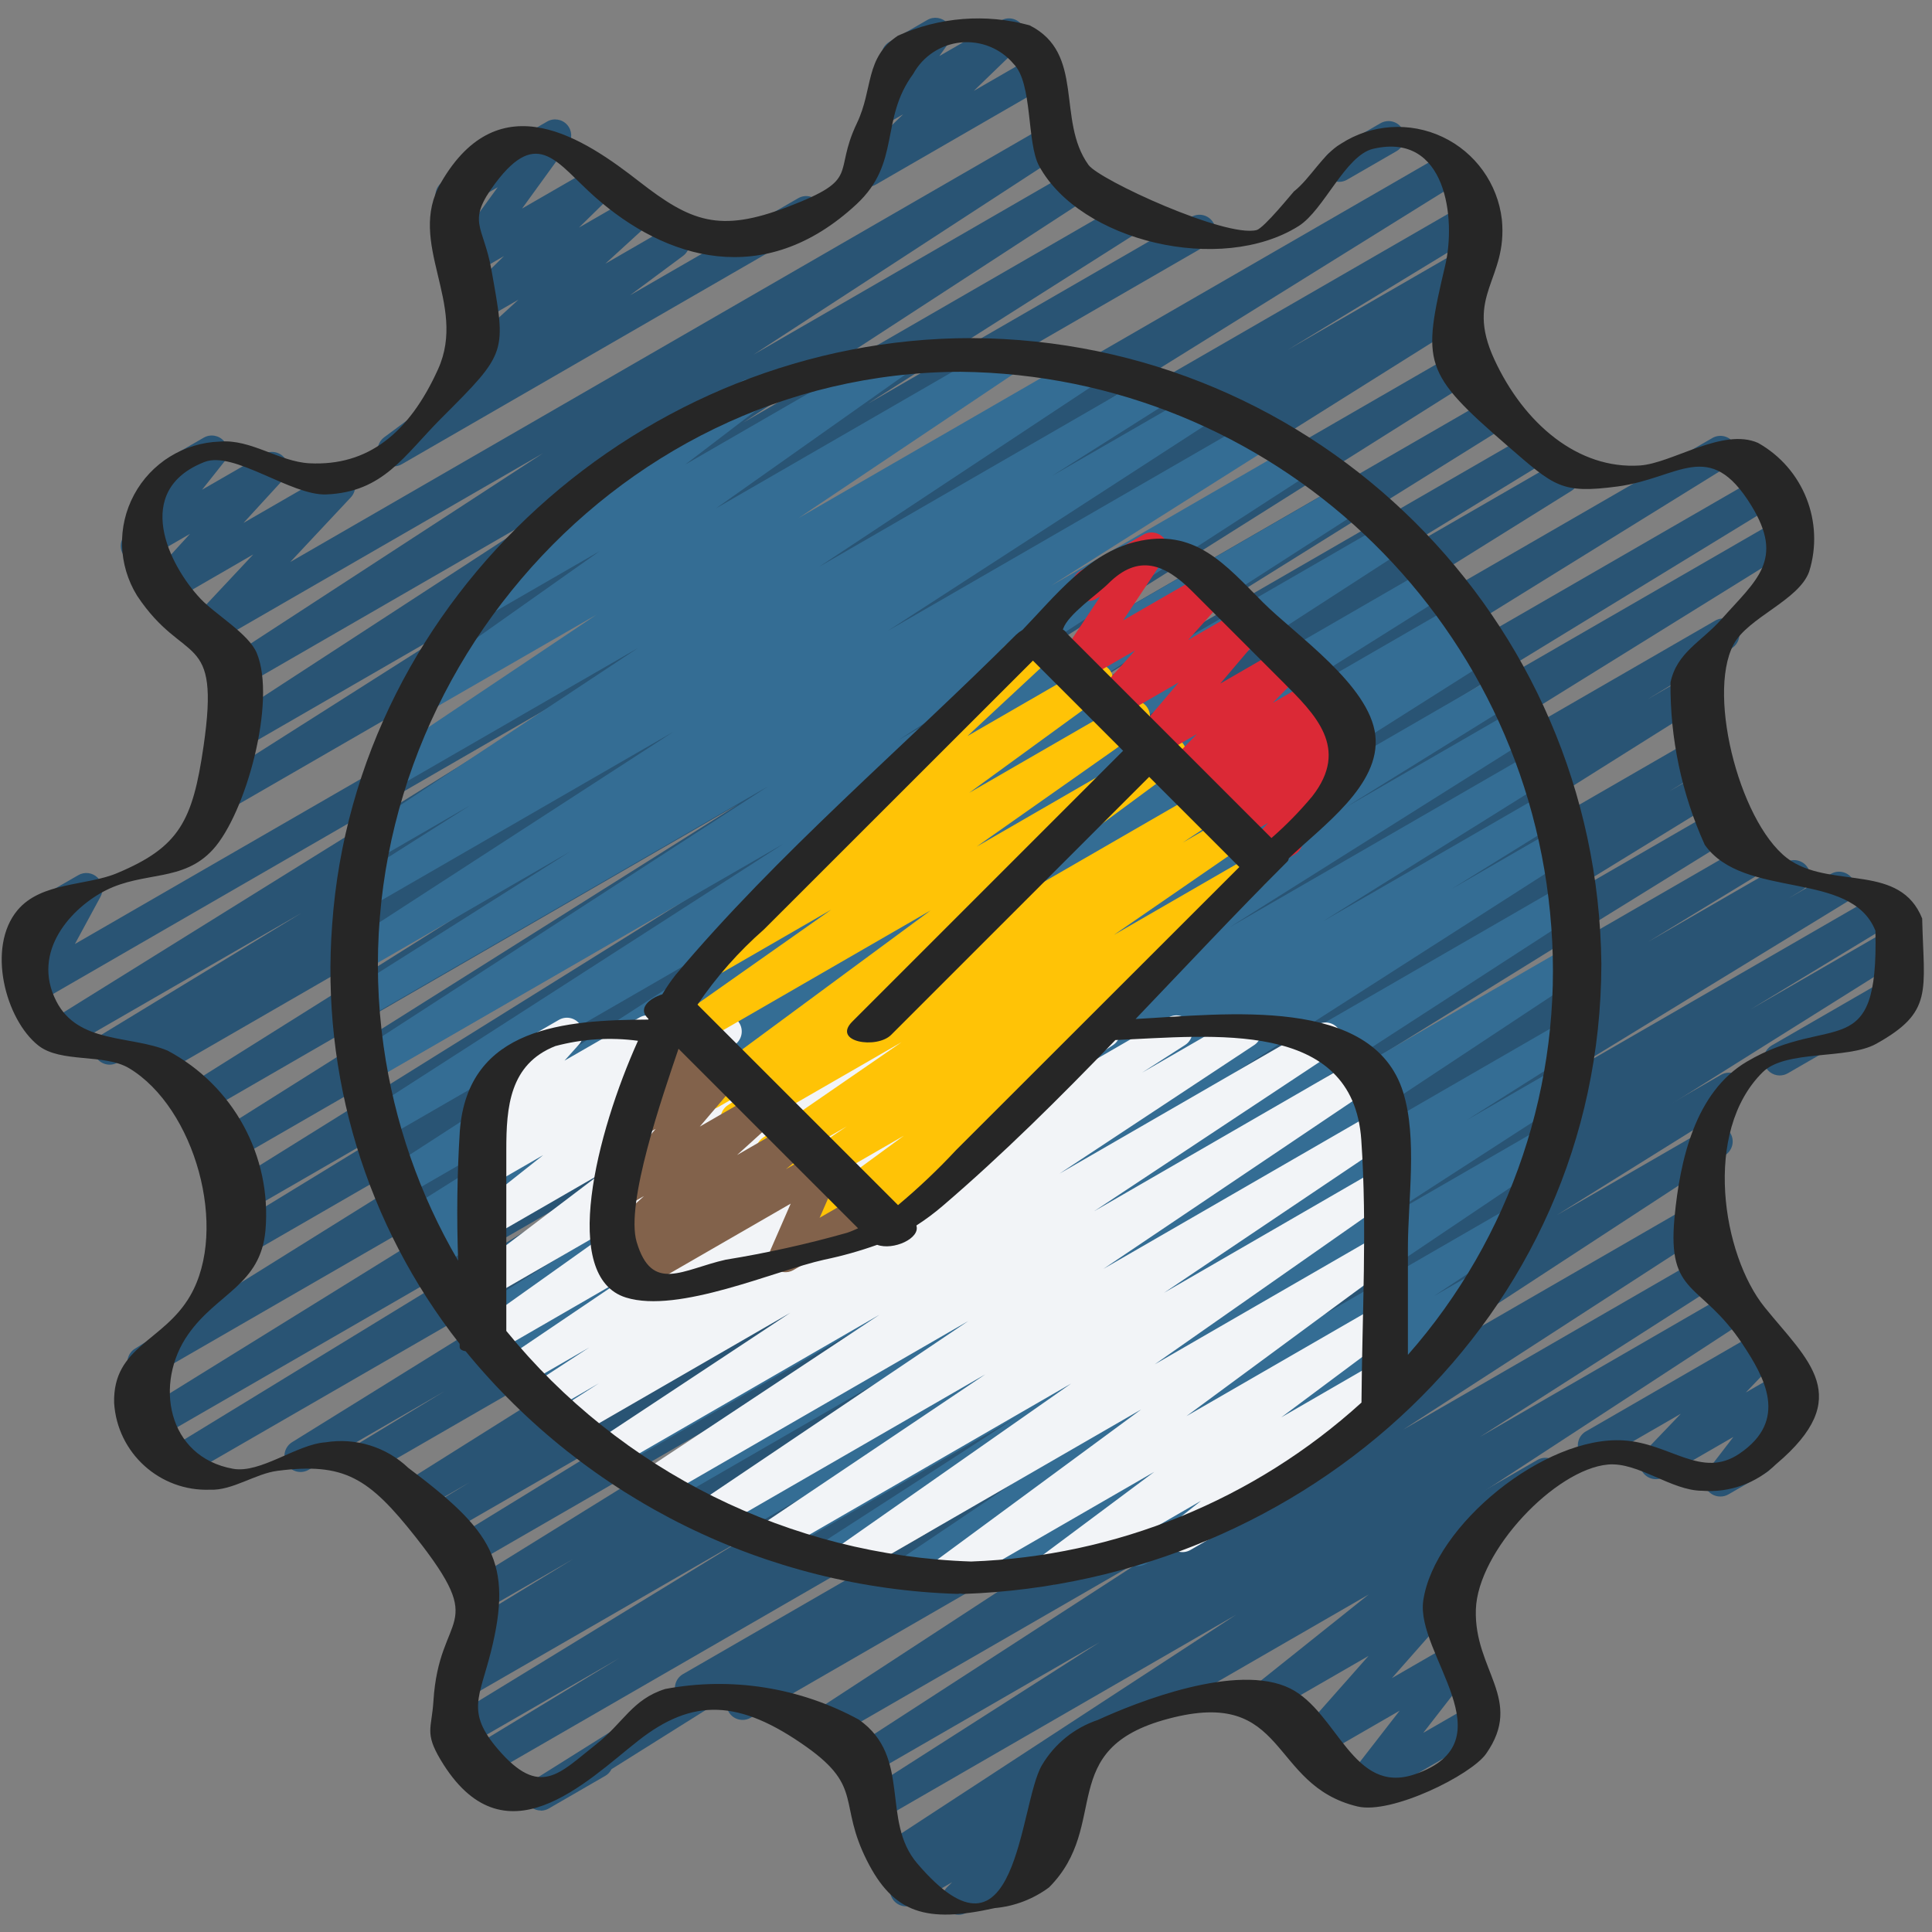 <svg height="512" viewBox="0 0 60 60" width="512" xmlns="http://www.w3.org/2000/svg"><rect x="0" y="0" width="60" height="60" fill="#808080" stroke="none"/><g id="034---System-Design" fill="none"><g fill="#295474"><path id="Path" d="m42.246 56.022c-.192.002-.367-.106-.452-.278-.085-.172-.065-.377.052-.528l1.621-2.089-2.389 1.379c-.212.123-.482.074-.637-.116s-.15-.464.012-.648l2.047-2.315-2.847 1.642c-.226.128-.513.062-.66-.153-.147-.215-.104-.506.098-.67l3.414-2.727-7.635 4.407c-.155.099-.352.104-.512.015-.16-.09-.259-.26-.256-.443s.105-.351.268-.436l13.375-7.722c.226-.131.515-.065.663.151.148.216.104.509-.1.672l-3.526 2.817c.212-.049.431.044.543.231.111.187.089.424-.055.587l-2.042 2.316 1.951-1.126c.207-.119.469-.075.626.105.157.18.164.446.018.635l-1.623 2.088 1.523-.878c.237-.124.531-.039.665.193.134.232.061.528-.165.672l-3.723 2.153c-.077.045-.165.068-.254.067z"/><path id="Path" d="m53.424 46.476c-.189 0-.363-.107-.447-.276s-.066-.372.047-.524l.808-1.051-2.156 1.245c-.215.124-.489.072-.643-.124-.154-.195-.14-.474.031-.654l1.136-1.187-2.467 1.424c-.237.124-.531.039-.665-.193-.134-.232-.061-.528.165-.672l5.507-3.18c.216-.126.491-.074.646.123.154.196.14.477-.034.656l-1.133 1.181 1.3-.75c.206-.118.467-.074.624.104s.166.443.022.633l-1.279 1.669c.057.041.104.094.139.155.138.239.056.544-.182.682l-1.169.675c-.076.043-.162.065-.25.064z"/><path id="Path" d="m29.765 59.465c-.203 0-.387-.122-.464-.31-.077-.188-.033-.404.113-.547l.155-.153-1.175.679c-.225.133-.515.07-.665-.145-.149-.215-.108-.509.096-.674l.321-.264-.184.1c-.234.133-.532.057-.673-.173-.141-.229-.075-.529.149-.678l10.948-7.152-10.859 6.27c-.235.131-.532.053-.671-.177-.14-.23-.072-.529.152-.677l7.142-4.564-6.973 4.025c-.234.131-.53.054-.67-.175s-.075-.527.148-.677l9.291-6.019-10.088 5.822c-.235.136-.535.061-.677-.171-.142-.231-.073-.534.154-.681l12.482-8.152-14.506 8.375c-.236.136-.538.058-.678-.176-.14-.234-.068-.537.163-.681l5.623-3.506-6.727 3.883c-.237.124-.531.039-.665-.193-.134-.232-.061-.528.165-.672l32.266-18.629c.235-.127.529-.047.667.182.138.229.071.526-.152.674l-5.624 3.507 4.714-2.721c.234-.133.532-.057.673.173.141.229.075.529-.149.678l-12.487 8.157 11.237-6.487c.235-.134.533-.057.674.174.141.231.073.531-.153.679l-9.284 6.011 9.007-5.2c.235-.138.538-.062.68.171.142.233.071.537-.16.683l-7.143 4.572 7.662-4.426c.235-.145.543-.071.688.164s.071.543-.164.688l-20.6 13.455c.048.188-.016.387-.166.51l-.663.548c.201.005.379.13.452.317.073.187.028.4-.115.54l-.571.562c.195.053.339.217.365.417.026.2-.07.396-.244.498l-2.587 1.501c-.076.044-.162.066-.25.065z"/><path id="Path" d="m55.271 33.4c-.226-.001-.423-.153-.481-.37-.058-.218.036-.448.231-.562l3.679-2.124c.155-.099.352-.104.512-.015.16.09.259.26.256.443s-.105.351-.268.436l-3.682 2.126c-.075.043-.16.065-.247.065z"/><path id="Path" d="m16.8 56.228c-.223 0-.42-.147-.481-.362-.062-.215.026-.444.215-.562l19.139-12.012-20.527 11.852c-.238.141-.545.062-.685-.175s-.062-.545.175-.685l4.6-2.791-4.944 2.854c-.237.141-.544.063-.685-.174s-.063-.544.174-.685l9.441-5.774-8.645 4.988c-.236.129-.532.047-.669-.185-.137-.232-.066-.53.16-.675l.817-.494c-.24.077-.5-.037-.606-.265-.106-.229-.025-.501.188-.635l3.338-2.034-2.453 1.416c-.236.13-.532.05-.67-.181-.138-.231-.069-.529.156-.676l11.1-6.878-11.27 6.507c-.237.141-.544.064-.685-.173s-.064-.544.173-.685l7.254-4.453-7.7 4.443c-.237.135-.538.055-.678-.179-.139-.235-.065-.537.168-.681l1.4-.849-1.647.951c-.153.092-.343.096-.5.01s-.255-.249-.259-.428c-.004-.179.088-.346.241-.438l17.308-10.882-18.019 10.4c-.238.141-.545.062-.685-.175s-.062-.545.175-.685l2.6-1.577-4.239 2.451c-.236.13-.532.05-.67-.181-.138-.231-.069-.529.156-.676l19.574-12.146-22.898 13.219c-.236.126-.529.044-.666-.186-.137-.23-.068-.527.156-.673l15.455-9.448-15.683 9.055c-.236.13-.532.05-.67-.181-.138-.231-.069-.529.156-.676l21.171-13.113-20.966 12.104c-.235.124-.525.043-.662-.185-.137-.228-.072-.522.148-.671l19.142-11.938-15.509 8.954c-.236.131-.534.05-.672-.182s-.067-.532.161-.677l6.174-3.775-6.017 3.474c-.235.127-.529.047-.667-.182-.138-.229-.071-.526.152-.674l14.422-8.99-14.363 8.287c-.236.143-.544.067-.686-.17-.143-.236-.067-.544.169-.686l16.44-10.352-16.31 9.421c-.237.142-.545.064-.686-.173s-.064-.545.173-.686l15.88-9.969-16.94 9.779c-.238.141-.544.062-.685-.176-.141-.238-.062-.544.176-.685l.085-.051-.974.562c-.236.126-.529.044-.666-.186-.137-.23-.068-.527.156-.673l6.244-3.8-7.355 4.242c-.236.13-.532.05-.67-.181-.138-.231-.069-.529.156-.676l17.469-10.869-17.676 10.208c-.194.112-.438.081-.598-.075-.16-.156-.198-.399-.092-.595l.79-1.468h-.005c-.239.136-.543.053-.68-.185-.137-.238-.057-.542.18-.681l1.537-.887c.194-.112.439-.081.599.075s.197.4.09.597l-.794 1.466 42.447-24.503c.236-.13.532-.05.67.181.138.231.069.529-.156.676l-17.476 10.872 17.916-10.338c.236-.129.532-.047.669.185.137.232.066.53-.16.675l-6.237 3.796 5.28-3.047c.236-.129.532-.047.669.185.137.232.066.53-.16.675l-.789.475c.216-.056.442.036.559.225.141.234.068.538-.164.682l-15.872 9.964 15.465-8.928c.235-.129.53-.05.669.179.139.229.072.528-.152.676l-16.44 10.358 17.279-9.976c.236-.13.532-.05.67.181.138.231.069.529-.156.676l-14.411 8.982 15.022-8.673c.237-.135.538-.055.678.179.139.235.065.537-.168.681l-6.179 3.777 6.5-3.751c.235-.124.525-.043.662.185.137.228.072.522-.148.671l-19.154 11.945 23.528-13.584c.236-.13.532-.05.67.181.138.231.069.529-.156.676l-21.175 13.113 22.129-12.775c.236-.131.534-.05.672.182s.067.532-.161.677l-15.432 9.434 15.635-9.026c.236-.13.532-.05.67.181.138.231.069.529-.156.676l-19.576 12.149 16.963-9.794c.237-.135.538-.055.678.179.139.235.065.537-.168.681l-2.627 1.593 1.038-.6c.236-.143.544-.067.686.17s.067.544-.17.686l-17.3 10.88 17.331-10c.237-.135.538-.055.678.179.139.235.065.537-.168.681l-1.409.855 1.177-.678c.235-.124.527-.042.663.186.136.229.069.524-.152.672l-7.232 4.441 6.994-4.039c.237-.142.544-.065.686.172.142.237.065.544-.172.686l-11.113 6.879 11.308-6.53c.237-.135.538-.055.678.179.139.235.065.537-.168.681l-3.326 2.026 4.279-2.47c.238-.141.544-.062.685.176.141.238.062.544-.176.685l-.429.259 1.33-.767c.236-.131.534-.05.672.182s.067.532-.161.677l-9.427 5.766 10.488-6.054c.238-.141.545-.062.685.175s.062.545-.175.685l-4.583 2.78 4.331-2.5c.236-.132.533-.053.673.178.139.231.07.531-.157.678l-40.226 25.242c-.044.089-.113.163-.2.211l-1.748 1.01c-.074.044-.159.067-.245.068z"/><path id="Path" d="m41.583 5.648c-.226-0-.424-.152-.483-.371-.059-.219.037-.449.233-.562l1.539-.888c.155-.089.346-.089.5 0.0.155.089.25.255.25.434-0.0.179-.096.344-.25.433l-1.539.888c-.076.044-.162.066-.25.066z"/><path id="Path" d="m6.621 25.354c-.222-.001-.417-.148-.479-.361s.025-.442.212-.561l8.61-5.468-7.579 4.376c-.235.136-.535.061-.677-.171-.142-.231-.073-.534.154-.681l10.479-6.821-9.62 5.554c-.235.136-.535.061-.677-.171-.142-.231-.073-.534.154-.681l9.667-6.294-10.265 5.925c-.215.124-.488.072-.642-.122-.154-.194-.143-.472.026-.653l1.88-2.006-2.594 1.5c-.214.124-.486.074-.641-.119-.155-.192-.146-.469.021-.651l1.25-1.369-1.4.808c-.208.12-.471.075-.628-.106-.157-.181-.163-.448-.014-.637l1.236-1.557c-.048-.038-.088-.086-.118-.139-.138-.239-.056-.544.182-.682l1.169-.675c.208-.12.471-.075.628.106.157.181.163.448.014.637l-.694.874 1.925-1.109c.213-.121.483-.07.637.121.154.191.146.466-.018.648l-1.255 1.369 2.716-1.567c.214-.124.488-.073.642.121.154.194.143.472-.026.653l-1.881 2.008 23.53-13.585c.234-.131.53-.054.67.175.14.229.075.527-.148.677l-9.667 6.294 9.639-5.565c.235-.136.535-.061.677.171.142.231.073.534-.154.681l-10.479 6.821 11.956-6.9c.234-.127.527-.048.666.18.138.228.073.524-.148.674l-8.607 5.463 10.032-5.792c.155-.099.352-.104.512-.015s.259.26.256.443c-.002.184-.105.351-.268.436l-30.611 17.674c-.076.044-.162.068-.25.068z"/><path id="Path" d="m26.957 5.8c-.203-0-.386-.124-.463-.313-.076-.189-.031-.405.116-.546l1.438-1.391-.348.2c-.203.117-.461.077-.62-.096-.158-.174-.174-.434-.038-.626l.6-.851c-.162-.084-.266-.25-.27-.432-.004-.183.091-.353.249-.445l1.179-.681c.203-.117.461-.077.62.096.158.174.174.434.038.626l-.286.4 1.907-1.1c.219-.13.5-.075.654.128s.131.488-.054.664l-1.437 1.389 1.783-1.029c.155-.099.352-.104.512-.015s.259.26.256.443c-.002.184-.105.351-.268.436l-5.318 3.071c-.075.046-.162.07-.25.071z"/><path id="Path" d="m12.227 14.483c-.215 0-.406-.138-.474-.342-.068-.204.002-.429.174-.558l2.986-2.212c-.161-.063-.278-.205-.31-.374-.032-.17.027-.344.155-.461l1.342-1.229-1.026.593c-.218.124-.494.068-.645-.132-.152-.199-.132-.48.045-.657l1.176-1.157-.972.562c-.204.119-.464.078-.622-.098s-.172-.438-.033-.629l1.434-1.974-1.166.673c-.155.099-.352.104-.512.015s-.259-.26-.256-.443c.002-.184.105-.351.268-.436l3.2-1.849c.204-.118.463-.076.621.099.158.175.171.437.033.628l-1.431 1.974 2.344-1.353c.218-.124.494-.068.645.132.152.199.132.48-.045.657l-1.177 1.155 1.577-.909c.22-.124.499-.065.649.139s.124.488-.061.661l-1.346 1.231 1.868-1.079c.229-.13.52-.06.665.16.145.22.094.515-.117.674l-1.65 1.226 5.239-3.024c.237-.124.531-.039.665.193.134.232.061.528-.165.672l-12.828 7.406c-.076.044-.162.067-.25.067z"/></g><path id="Path" d="m30.5 49.425c-.22-0-.415-.145-.478-.356-.063-.211.019-.439.203-.561l2.9-1.919-4.605 2.658c-.233.135-.532.061-.675-.168-.143-.229-.078-.53.146-.68l7.789-5.243-9.853 5.689c-.152.093-.343.098-.5.013-.157-.085-.256-.248-.261-.426s.086-.346.239-.439l6.171-3.987-7.5 4.33c-.236.132-.533.053-.673-.178-.139-.231-.07-.531.157-.678l3.512-2.216-4.355 2.513c-.233.129-.526.052-.667-.174-.14-.226-.078-.523.141-.675l12.772-8.448-14.347 8.283c-.235.134-.533.057-.674-.174-.141-.231-.073-.531.153-.679l12.04-7.8-13.077 7.55c-.234.129-.529.051-.668-.178-.139-.228-.074-.526.148-.675l11.432-7.322-12.29 7.1c-.236.13-.532.05-.67-.181-.138-.231-.069-.529.156-.676l3.452-2.139-3.763 2.172c-.236.13-.532.05-.67-.181-.138-.231-.069-.529.156-.676l7.064-4.415-7.5 4.327c-.236.132-.533.053-.673-.178-.139-.231-.07-.531.157-.678l9.417-5.926-9.76 5.635c-.236.13-.532.05-.67-.181-.138-.231-.069-.529.156-.676l5.309-3.3-5.491 3.17c-.236.143-.544.067-.686-.17-.143-.236-.067-.544.17-.686l11.155-7.058-11.418 6.595c-.235.124-.527.042-.663-.186-.136-.229-.069-.524.152-.672l.588-.361-.515.3c-.236.132-.533.053-.673-.178-.139-.231-.07-.531.157-.678l9.076-5.7-9.163 5.29c-.235.134-.533.057-.674-.174-.141-.231-.073-.531.153-.679l14.437-9.337-14.445 8.338c-.234.129-.529.051-.668-.178-.139-.228-.074-.526.148-.675l12.846-8.265-12.764 7.365c-.234.127-.526.048-.665-.179-.139-.227-.076-.523.144-.673l12.812-8.3-12.467 7.2c-.235.129-.53.05-.669-.179-.139-.229-.072-.528.152-.676l6.84-4.322-6.4 3.7c-.236.144-.544.071-.688-.165-.144-.236-.071-.544.165-.688l10.124-6.563-9.424 5.44c-.235.125-.526.045-.664-.183-.137-.228-.073-.523.148-.672l3.63-2.302-2.922 1.69c-.233.129-.526.052-.667-.174-.14-.226-.078-.523.141-.675l8.659-5.726-7.519 4.34c-.233.131-.528.055-.669-.172-.141-.227-.079-.525.141-.676l6.755-4.525-5.237 3.018c-.23.126-.519.052-.66-.169-.142-.221-.088-.514.122-.671l5.877-4.154-3.541 2.044c-.228.132-.52.064-.666-.155-.146-.219-.097-.514.112-.675l3.5-2.673c-.176-.073-.295-.239-.308-.429s.084-.371.249-.466l5.058-2.921c.228-.132.52-.064.666.155.146.219.097.514-.112.675l-2.3 1.756 6.294-3.634c.231-.13.523-.057.666.166.143.223.087.519-.128.675l-5.877 4.153 8.791-5.075c.233-.135.532-.061.675.168.143.229.078.53-.146.68l-6.754 4.527 8.778-5.068c.233-.129.526-.052.667.174.14.226.078.523-.141.675l-8.665 5.732 10.341-5.97c.235-.129.53-.05.669.179.139.229.072.528-.152.676l-3.636 2.3 4.515-2.605c.234-.131.53-.054.67.175s.075.527-.148.677l-10.124 6.557 11.381-6.57c.235-.129.53-.05.669.179.139.229.072.528-.152.676l-6.831 4.315 7.566-4.368c.236-.144.543-.07.688.166s.07.543-.166.688l-12.816 8.3 13.9-8.023c.235-.138.538-.062.68.171.142.233.071.537-.16.683l-12.845 8.266 13.62-7.863c.236-.144.543-.07.688.166s.07.543-.166.688l-14.436 9.339 15.235-8.8c.235-.127.529-.047.667.182.138.229.071.526-.152.674l-9.07 5.7 9.366-5.407c.236-.128.53-.047.668.183.137.23.069.528-.156.675l-.616.379.7-.4c.235-.135.535-.057.676.175.141.232.071.534-.158.68l-11.154 7.059 11.368-6.57c.236-.13.532-.05.67.181.138.231.069.529-.156.676l-5.3 3.287 5.3-3.059c.235-.129.53-.05.669.179.139.229.072.528-.152.676l-9.433 5.936 9.468-5.466c.235-.124.525-.043.662.185.137.228.072.522-.148.671l-7.059 4.412 6.9-3.982c.236-.13.532-.05.67.181.138.231.069.529-.156.676l-3.433 2.128 3.23-1.864c.235-.131.532-.053.671.177.14.23.072.529-.152.677l-11.445 7.329 11.159-6.442c.236-.144.543-.07.688.166s.07.543-.166.688l-12.03 7.792 11.675-6.742c.233-.125.523-.048.662.177s.079.519-.137.672l-12.78 8.454 12.077-6.971c.235-.129.53-.05.669.179.139.229.072.528-.152.676l-3.5 2.211 2.822-1.629c.236-.144.543-.07.688.166s.07.543-.166.688l-6.169 3.987 5.132-2.963c.233-.135.532-.061.675.168.143.229.078.53-.146.68l-7.8 5.248 6.337-3.658c.233-.125.523-.048.662.177s.079.519-.137.672l-2.9 1.918 1.363-.782c.228-.129.517-.06.662.158.145.218.098.511-.109.672l-4.576 3.484.917-.529c.155-.099.352-.104.512-.015.16.09.259.26.256.443s-.105.351-.268.436l-7.726 4.461c-.228.127-.515.057-.659-.16s-.098-.509.107-.67l4.581-3.487-8.842 5.1c-.077.046-.165.071-.255.071z" fill="#346d94"/><path id="Path" d="m29.315 49.405c-.215 0-.406-.138-.474-.342-.068-.204.002-.429.174-.558l6.424-4.732-9.035 5.216c-.231.127-.52.053-.662-.169-.142-.222-.087-.516.125-.672l7.4-5.181-9.238 5.333c-.233.135-.532.061-.675-.168-.143-.229-.078-.53.146-.68l7.1-4.77-8.4 4.847c-.233.129-.525.053-.666-.173s-.081-.522.137-.674l8.4-5.656-9.69 5.594c-.234.133-.53.057-.672-.171s-.078-.528.145-.678l7.457-4.939-8.292 4.787c-.233.129-.526.052-.667-.174-.14-.226-.078-.523.141-.675l6.051-4-6.773 3.911c-.236.144-.544.069-.688-.167-.144-.236-.069-.544.167-.688l1.351-.867-1.621.94c-.233.125-.524.047-.663-.179-.139-.226-.077-.521.141-.672l1.841-1.2-2.1 1.212c-.233.129-.525.053-.666-.173s-.081-.522.137-.674l3.83-2.589-4.22 2.438c-.23.127-.52.054-.662-.167s-.089-.515.122-.672l4.879-3.469-4.339 2.5c-.228.127-.516.057-.66-.16-.144-.218-.097-.51.109-.671l3.9-2.955-3.352 1.934c-.226.127-.512.059-.658-.155-.146-.215-.103-.505.098-.669l2.153-1.705-1.593.919c-.224.13-.51.067-.659-.145s-.112-.502.085-.669l.93-.793-.346.2c-.213.123-.484.072-.638-.119-.155-.191-.147-.466.017-.649l.838-.929c-.181-.067-.307-.233-.324-.425-.017-.192.079-.377.246-.475l1.933-1.116c.213-.121.482-.071.636.12.154.19.148.464-.015.647l-.448.5 2.328-1.34c.224-.129.509-.067.658.144.149.211.113.501-.083.669l-.93.793 2.783-1.606c.227-.129.514-.063.661.153.147.216.103.508-.1.671l-2.155 1.706 4.384-2.53c.228-.13.518-.061.664.158.145.219.097.513-.112.673l-3.9 2.952 6.556-3.783c.231-.132.525-.06.668.164.144.224.087.521-.128.676l-4.879 3.468 7.463-4.308c.232-.124.521-.048.66.176.14.223.082.516-.131.67l-3.839 2.587 5.954-3.433c.233-.125.524-.047.663.179.139.226.077.521-.141.672l-1.841 1.2 3.551-2.051c.235-.134.533-.057.674.174.141.231.073.531-.153.679l-1.341.862 2.971-1.715c.233-.125.523-.048.662.177s.079.519-.137.672l-6.057 4 8-4.618c.235-.146.543-.073.689.162s.073.543-.162.689l-7.451 4.934 8.164-4.715c.233-.135.532-.061.675.168.143.229.078.53-.146.68l-8.409 5.66 8.448-4.877c.233-.135.532-.061.675.168.143.229.078.53-.146.68l-7.093 4.771 6.574-3.8c.231-.131.525-.058.668.166.143.224.085.521-.131.676l-7.4 5.18 6.867-3.964c.229-.129.519-.057.663.163s.093.514-.117.672l-6.427 4.737 5.882-3.395c.229-.127.516-.056.66.163.144.218.095.51-.112.67l-3.486 2.6 2.94-1.7c.227-.133.518-.067.666.151.148.217.102.512-.105.674l-1.555 1.23c.204.041.362.203.396.409s-.063.41-.243.514l-4.915 2.838c-.227.133-.518.067-.666-.151-.148-.217-.102-.512.105-.674l.887-.7-4.39 2.534c-.229.129-.519.059-.663-.16-.145-.219-.095-.513.114-.673l3.486-2.6-6.282 3.626c-.076.045-.162.069-.25.069z" fill="#f2f4f7"/><path id="Path" d="m26.8 38.651c-.212 0-.401-.134-.472-.334-.07-.2-.007-.423.159-.556l.162-.129-.546.314c-.23.133-.524.063-.669-.159-.145-.223-.091-.52.124-.677l2.511-1.839-2.984 1.722c-.232.126-.522.049-.662-.175-.14-.224-.081-.518.134-.672l1.743-1.166-2.078 1.2c-.232.133-.528.059-.671-.167s-.082-.525.138-.678l4.311-2.97-4.857 2.8c-.152.094-.342.1-.5.016s-.258-.246-.264-.425.084-.347.236-.441l1.363-.9-1.675.967c-.23.131-.522.061-.667-.16-.145-.221-.092-.517.12-.675l7.143-5.272-7.715 4.454c-.231.13-.523.057-.666-.166-.143-.223-.087-.519.128-.675l5.167-3.637-3.353 1.936c-.23.134-.525.064-.671-.159-.145-.223-.09-.522.126-.678l4.608-3.359c-.174.014-.344-.061-.45-.2-.151-.205-.124-.49.062-.663l4.924-4.579c-.052-.214.043-.437.233-.549l.99-.571c.221-.13.504-.072.656.134s.124.494-.065.666l-2.828 2.63 3.771-2.177c.23-.134.525-.064.671.159.145.223.09.522-.126.678l-4.262 3.103 4.861-2.806c.232-.135.529-.064.674.163.145.226.085.526-.136.679l-5.169 3.636 5.77-3.333c.229-.129.519-.057.663.163s.093.514-.117.672l-7.141 5.274 8.057-4.651c.234-.135.533-.06.675.17.142.229.077.53-.148.68l-1.36.9 1.638-.945c.232-.128.523-.053.664.171s.084.519-.131.673l-4.308 2.968 4.06-2.344c.233-.135.532-.061.675.168.143.229.078.53-.146.68l-3.3 2.212c.194.038.348.188.391.381.043.193-.032.394-.191.512l-3.79 2.776c.172.059.299.208.33.387s-.038.362-.18.476l-2.692 2.153.006.01c.138.239.056.545-.183.683l-2.517 1.454c-.077.045-.165.068-.255.067z" fill="#ffc306"/><path id="Path" d="m39.131 27.074c-.198 0-.378-.117-.458-.298-.08-.181-.046-.393.088-.539l.622-.682-.926.534c-.22.124-.499.065-.649-.139-.15-.204-.124-.488.061-.661l.2-.186-.384.221c-.221.128-.502.07-.654-.136-.151-.205-.124-.492.064-.664l.405-.377-.632.365c-.216.125-.492.071-.645-.127s-.137-.478.038-.656l.913-.933-1.285.742c-.211.122-.479.074-.634-.113-.156-.187-.154-.459.003-.644l1.349-1.588-1.947 1.124c-.213.121-.482.071-.636-.12-.154-.19-.148-.464.015-.647l1.213-1.35-1.718.991c-.201.115-.454.077-.613-.092-.158-.169-.18-.424-.053-.617l1.3-1.956-.105.061c-.155.099-.352.104-.512.015-.16-.09-.259-.26-.256-.443s.105-.351.268-.436l1.951-1.122c.201-.115.454-.077.613.092.158.169.18.424.053.617l-1.3 1.956 2.6-1.5c.213-.121.482-.071.636.12.154.19.148.464-.015.647l-1.201 1.341 1.714-.989c.211-.122.479-.074.634.113.156.187.154.459-.003.644l-1.349 1.588 1.942-1.122c.216-.125.492-.071.645.127s.137.478-.038.656l-.915.935 1.285-.741c.221-.128.502-.07.654.136.151.205.124.492-.064.664l-.4.374.509-.293c.22-.124.499-.065.649.139.15.204.124.488-.061.661l-.284.259c.213-.047.433.049.542.239.109.189.082.428-.066.588l-1.868 2.049c.099.232.008.502-.21.628l-.835.483c-.076.043-.163.065-.25.063z" fill="#db2936"/><path id="Path" d="m19.46 40.253c-.211 0-.399-.132-.471-.331s-.01-.421.153-.555l.694-.572-.5.287c-.22.121-.496.06-.644-.143s-.123-.484.058-.657l1.25-1.137-.271.156c-.211.121-.477.072-.633-.114-.155-.187-.154-.458.003-.643l1.263-1.485-.155.088c-.205.117-.464.074-.621-.102-.157-.176-.169-.439-.029-.629l.59-.791c-.063-.021-.121-.055-.171-.1-.161-.14-.216-.366-.136-.564l.387-.956c-.009-.013-.018-.027-.026-.041-.138-.239-.056-.545.183-.683l.328-.189c.185-.107.417-.085.578.055.161.14.216.367.136.565l-.113.276.187-.107c.205-.117.464-.074.621.102.157.176.169.439.029.629l-.337.452.552-.318c.211-.122.479-.074.634.113.156.187.154.459-.003.644l-1.263 1.484 1.823-1.051c.22-.121.496-.06.644.143s.123.484-.058.657l-1.252 1.135 1.65-.952c.225-.128.51-.063.657.15.147.212.109.502-.089.668l-.7.573.963-.555c.187-.108.422-.083.583.06.161.144.211.375.125.573l-.624 1.431 1.256-.724c.237-.124.531-.039.665.193.134.232.061.528-.165.672l-2.571 1.484c-.187.107-.421.083-.582-.061-.161-.143-.211-.374-.126-.571l.624-1.432-4.854 2.8c-.073.045-.156.07-.242.073z" fill="#82624b"/><path id="Shape" d="m3.637 27.116c-.947.4-2.355.272-3.091 1.148-.971 1.154-.377 3.4.647 4.207.7.55 2.048.242 2.819.705 2.037 1.224 3.1 4.981 1.894 7.067-.828 1.429-2.4 1.562-2.362 3.321.095 1.562 1.422 2.762 2.986 2.7.687.03 1.406-.5 2.087-.586 2.074-.265 2.832.208 4.292 2.058 2.3 2.919.727 2.26.551 5.1-.053.843-.277.974.219 1.809 1.962 3.3 4.532.681 6.138-.583 1.691-1.331 3.135-1.3 5.244.2 1.749 1.248.969 1.739 1.858 3.512.828 1.649 1.85 1.958 3.976 1.483.611-.055 1.194-.278 1.686-.644 1.934-1.946.168-4.3 3.7-5.235 3.748-1 3.1 2.061 5.879 2.724 1.056.252 3.529-.975 3.994-1.64 1.178-1.684-.38-2.588-.32-4.474.059-1.83 2.471-4.356 4.1-4.505.938-.086 1.972.812 2.927.814.85.067 1.688-.234 2.3-.828 2.477-2.091.977-3.219-.358-4.871-1.313-1.626-1.935-5.451-.061-7.3.715-.707 2.626-.382 3.524-.881 1.789-.994 1.481-1.626 1.429-3.892-.679-1.7-2.728-.939-4.059-1.78-1.537-.971-2.651-5.114-1.8-6.727.444-.844 2.03-1.37 2.35-2.268.48-1.539-.181-3.204-1.586-3.994-1.095-.486-2.665.631-3.671.7-1.918.128-3.6-1.295-4.524-3.3s.42-2.454.237-4.336c-.129-1.117-.826-2.087-1.842-2.567-1.016-.48-2.209-.401-3.153.209-.569.332-.956 1.086-1.463 1.483-.027.021-.93 1.143-1.16 1.2-.962.243-4.882-1.556-5.22-2.023-1.004-1.395-.091-3.462-1.83-4.336-1.359-.371-2.804-.257-4.088.322-1.034.69-.762 1.649-1.273 2.716-.762 1.593.151 1.719-2.148 2.6-2.128.817-3.015.459-4.618-.789-1.67-1.3-4.328-3.129-6.157.046-1.078 1.871.838 3.745-.085 5.784-.9 1.993-2.186 3.014-3.992 2.923-.943-.048-1.819-.758-2.786-.674-1.119.036-2.135.666-2.664 1.652-.53.987-.494 2.181.094 3.134 1.471 2.212 2.592 1.036 2.065 4.671-.338 2.329-.755 3.137-2.685 3.945zm4.337-6.835c-.249-.6-1.29-1.2-1.749-1.689-.978-1.037-2.133-3.36.126-4.245.911-.357 2.7 1.054 3.784 1.008 1.772-.074 2.409-1.2 3.57-2.366 2.06-2.06 2.019-2.016 1.554-4.623-.248-1.385-.788-1.458.126-2.678 1.332-1.78 1.937-.587 3.1.436 2.172 1.918 5.234 2.894 8.113.22 1.394-1.294.716-2.628 1.764-4.051.302-.548.854-.912 1.477-.974.623-.062 1.236.187 1.639.665.6.6.4 2.451.793 3.172 1.28 2.344 5.646 3.384 8.06 1.864.791-.5 1.449-2.2 2.319-2.4 2.276-.527 2.569 2.19 2.233 3.618-.719 3.048-.7 3.327 1.925 5.6 1.475 1.276 1.674 1.5 3.427 1.27 1.907-.253 2.843-1.537 4.151.588 1.046 1.7.157 2.317-.921 3.531-.631.711-1.388 1.031-1.586 1.966-.016 1.739.347 3.46 1.064 5.044 1.21 1.712 4.545.765 5.3 2.669.1 4.209-1.366 2.513-3.993 4.064-1.6.943-2.078 3.044-2.247 4.846-.229 2.45.818 1.978 2.109 3.921.685 1.033 1.447 2.365-.092 3.407-1.179.8-2.142-.321-3.6-.411-2.448-.152-5.881 2.637-6.22 4.979-.239 1.658 2.7 4.37-.257 5.388-1.932.666-2.4-1.929-3.875-2.663-1.653-.819-4.778.429-5.975.978-.727.244-1.342.741-1.733 1.4-.716 1.2-.738 6.726-3.873 3.058-1.142-1.336-.158-3.3-1.811-4.466-1.836-1.004-3.963-1.341-6.019-.954-1.022.322-1.293 1.049-2.153 1.726-1.131.889-1.731 1.677-3.048.135-.981-1.149-.568-1.6-.213-3.008.705-2.8.029-3.774-2.563-5.72-.685-.652-1.636-.945-2.569-.794-.89.059-2.02.975-2.874.822-2.047-.367-2.464-2.661-1.386-4.185.9-1.277 2.242-1.523 2.393-3.22.199-2.303-.999-4.502-3.043-5.583-1.152-.477-2.777-.209-3.452-1.532-.8-1.563.5-2.922 1.537-3.444 1.191-.6 2.4-.251 3.327-1.268 1.024-1.121 1.98-4.617 1.361-6.101z" fill="#262626"/><path id="Shape" d="m14.276 41.834c0 .071.077.111.186.131 3.764 4.604 9.336 7.352 15.28 7.535.026-.002.052-.005.077-.01.038 0 .065.012.108.011 10.639-.376 19.783-8.571 19.805-19.563-.115-10.737-8.828-19.393-19.566-19.438-10.166 0-19.122 7.984-19.85 18.209-.356 4.684 1.056 9.331 3.958 13.025 0 .033.002.066.002.1zm1.448-.5v-5.634c0-1.311.1-2.652 1.522-3.213.836-.224 1.709-.28 2.567-.164-1.288 2.856-2.43 7.337-.371 7.974 1.634.506 4.621-.836 6.15-1.175.56-.116 1.111-.271 1.649-.463.5.182 1.348-.2 1.218-.6.285-.183.557-.386.814-.606 1.869-1.6 3.634-3.356 5.366-5.153 3.016-.13 7.376-.664 7.637 3.1.186 2.692.025 5.451.006 8.158-3.331 3.026-7.626 4.775-12.123 4.936-5.621-.186-10.886-2.798-14.435-7.161zm23.762-15.308-6.338-6.338c-.036-.057-.084-.105-.141-.141.004-.007.008-.014.011-.022.152-.446 1.077-1.078 1.4-1.4.939-.939 1.759-.61 2.608.239l2.8 2.8c1.02 1.021 2.1 2.066.926 3.568-.387.464-.811.897-1.266 1.294zm-7.407-5.51 2.8 2.8-8.411 8.411c-.636.637.761.859 1.208.411l8.013-8.012 2.8 2.8-8.8 8.794c-.564.606-1.165 1.175-1.8 1.706l-6.227-6.226c.586-.864 1.28-1.649 2.065-2.337zm-5.43 17.63c-.112.048-.221.1-.342.139-1.24.351-2.498.63-3.77.836-1.334.3-2.289 1.053-2.765-.551-.354-1.2.8-4.522 1.3-6zm-14.736-5.656c-1.522-10.8 6.953-20.916 17.921-20.944 9.665.108 17.637 7.601 18.343 17.241.366 4.849-1.24 9.64-4.453 13.289v-3.323c0-1.49.3-3.388-.148-4.834-.937-3.007-5.5-2.425-8.309-2.273 1.567-1.638 3.114-3.293 4.694-4.871.036-.03.059-.072.064-.119 1.006-.978 2.87-2.268 2.687-3.826s-2.474-3.108-3.485-4.119c-1.179-1.18-2.123-2.338-3.965-1.882-1.473.365-2.485 1.672-3.509 2.735-.072.043-.139.094-.2.151-3.485 3.482-7.409 6.794-10.574 10.564-.15.191-.287.391-.41.6-.419.132-.75.442-.463.729l.036.036-.011.02c-2.558.012-5.6.217-5.85 3.452-.085 1.344-.103 2.692-.052 4.038-1.2-2.049-1.986-4.313-2.316-6.664z" fill="#262626"/></g></svg>